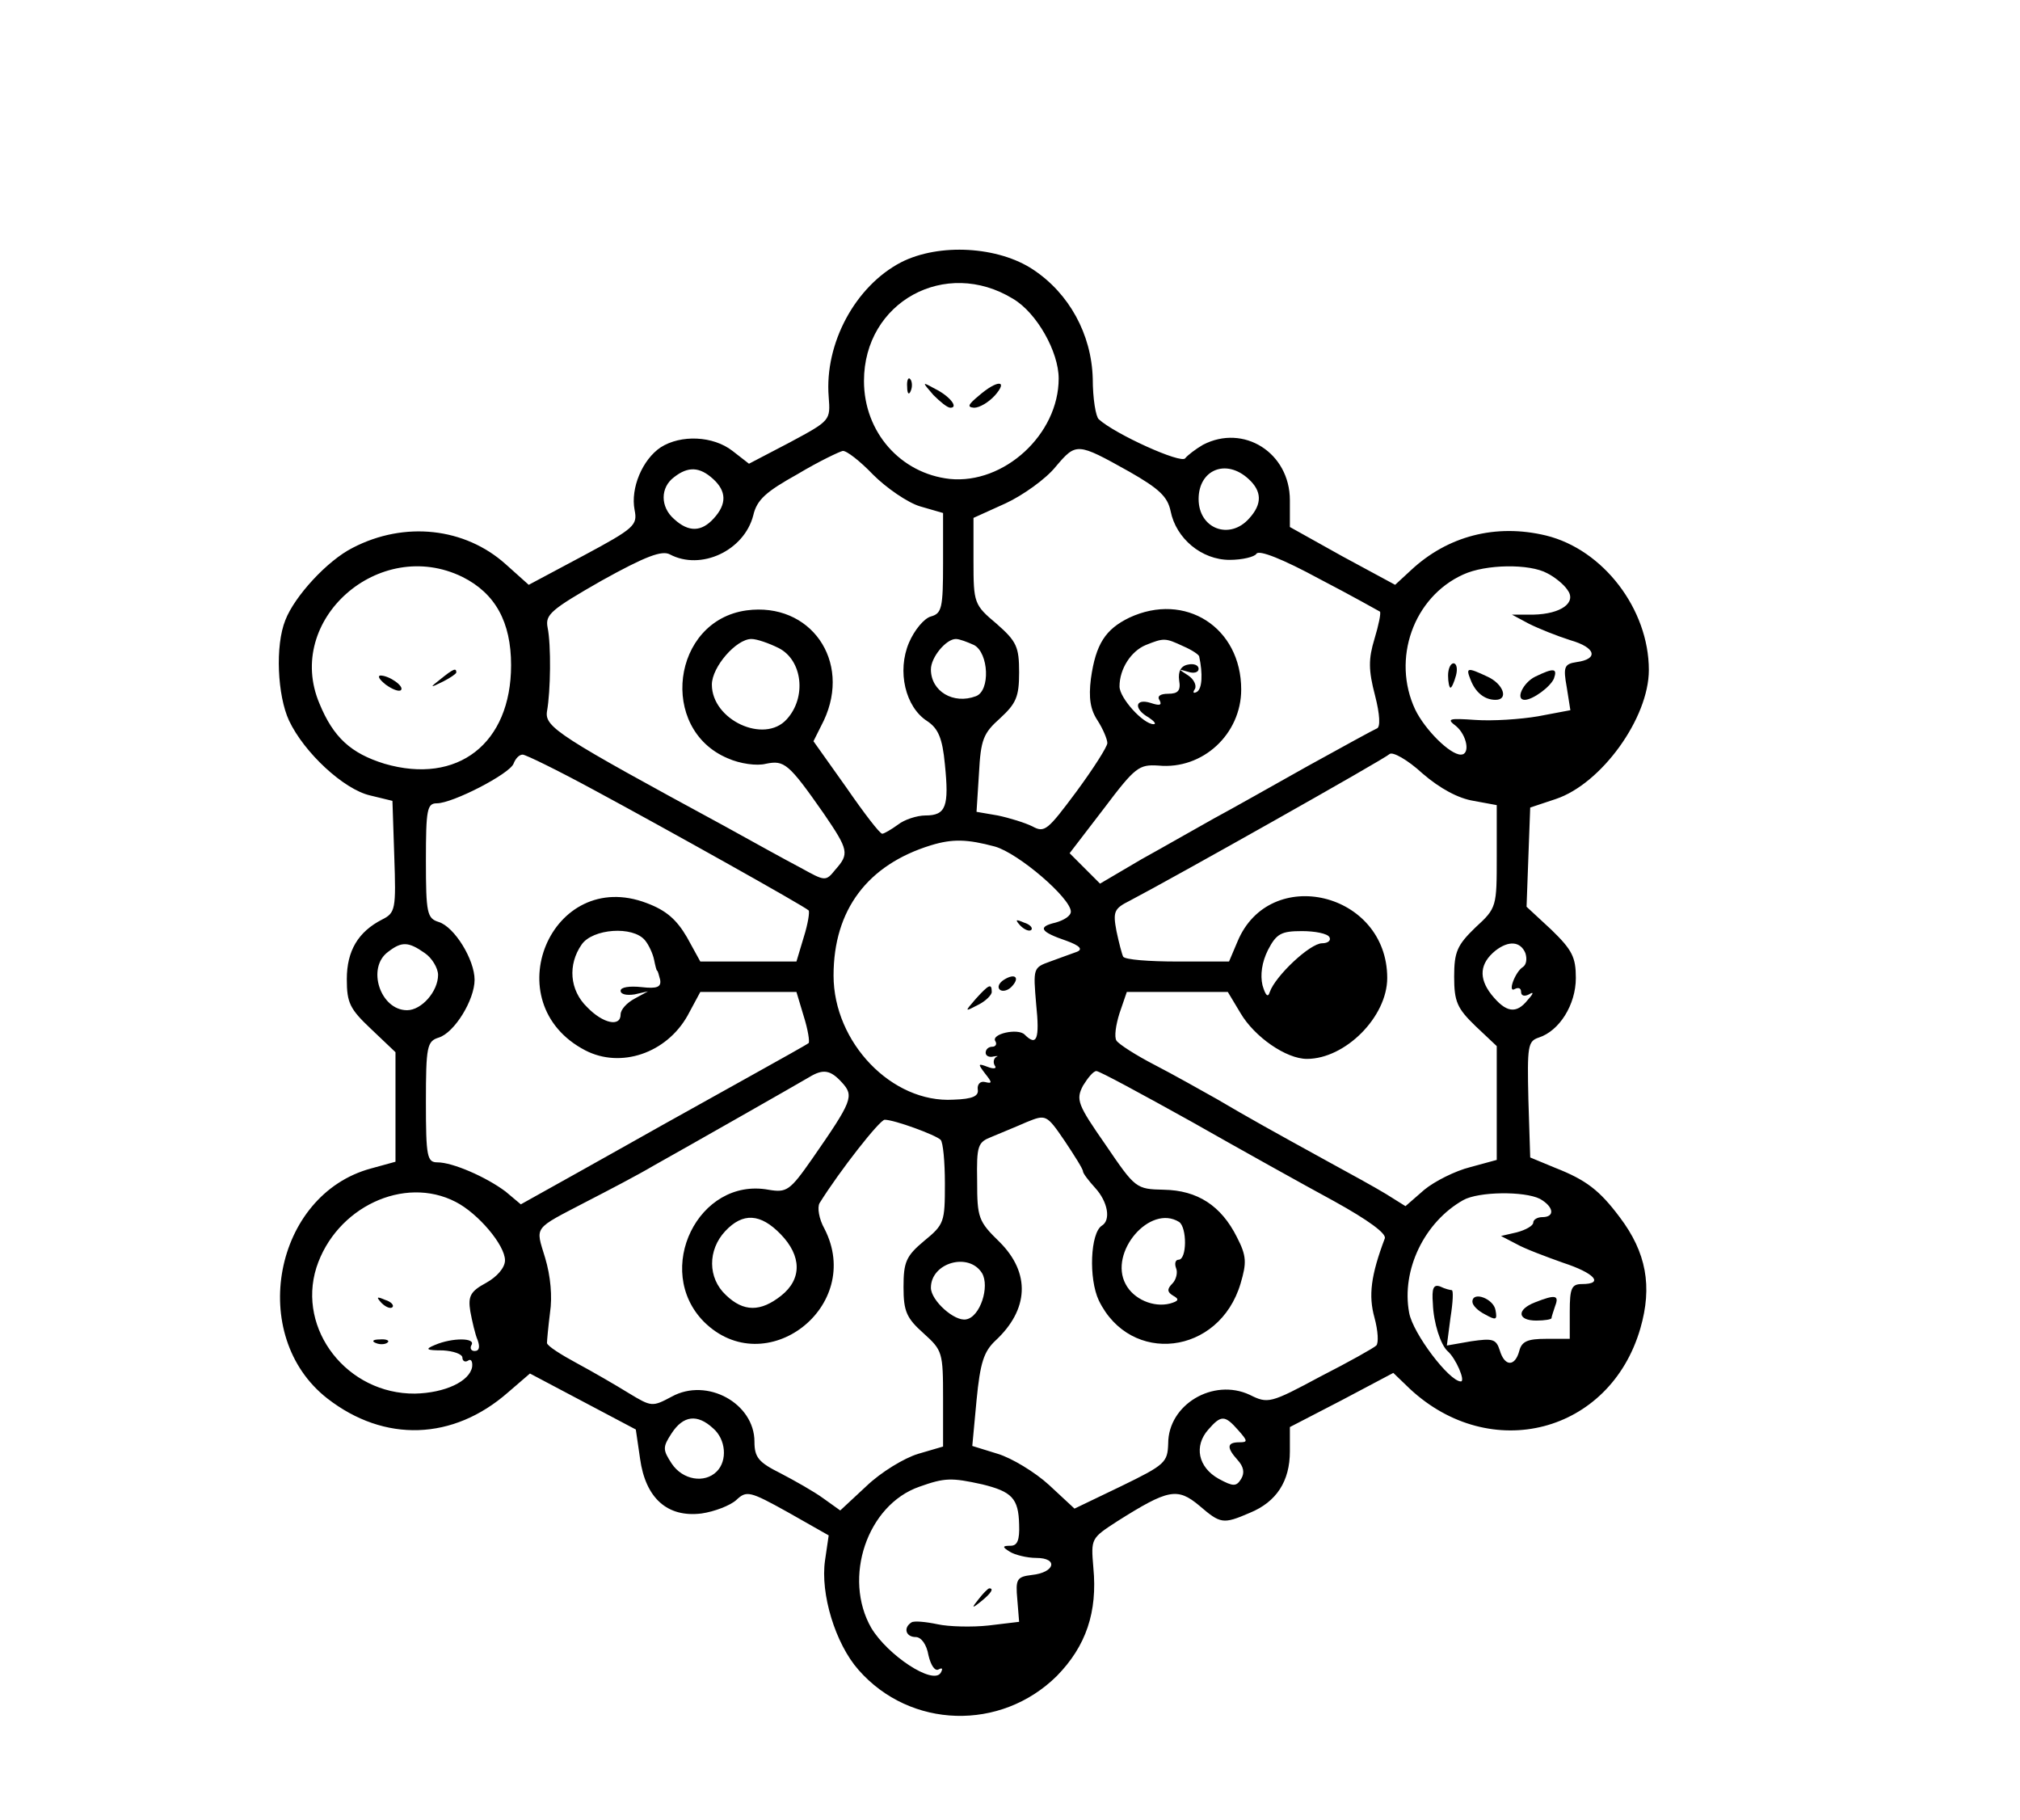 <?xml version="1.0" standalone="no"?>
<!DOCTYPE svg PUBLIC "-//W3C//DTD SVG 20010904//EN"
 "http://www.w3.org/TR/2001/REC-SVG-20010904/DTD/svg10.dtd">
<svg version="1.0" xmlns="http://www.w3.org/2000/svg"
 width="332pt" height="299pt" viewBox="0 0 332 299"
 preserveAspectRatio="xMidYMid meet">

<g transform="translate(0,299) scale(0.1,-0.1)"
fill="#000000" stroke="none">
<path d="M1481 2559 c-75 -39 -126 -133 -119 -221 3 -39 3 -39 -64 -75 l-67
-35 -27 21 c-32 25 -85 27 -118 6 -30 -20 -50 -67 -43 -103 5 -25 0 -30 -84
-75 l-90 -48 -38 34 c-67 60 -166 71 -251 27 -42 -21 -96 -80 -111 -119 -17
-42 -13 -124 6 -165 25 -53 90 -113 133 -123 l37 -9 3 -91 c3 -87 2 -93 -20
-104 -39 -20 -58 -51 -58 -98 0 -39 5 -49 40 -82 l40 -38 0 -90 0 -90 -40 -11
c-160 -43 -204 -275 -72 -378 94 -73 207 -69 297 10 l36 31 87 -46 87 -46 7
-48 c9 -65 45 -97 101 -90 21 3 47 13 57 22 17 16 22 15 85 -20 l67 -38 -6
-41 c-8 -55 17 -137 55 -180 85 -97 234 -101 326 -10 48 49 67 105 60 178 -4
48 -4 48 39 76 84 53 99 56 135 26 35 -30 39 -31 83 -12 44 18 66 52 66 101
l0 40 85 44 85 45 27 -26 c133 -124 329 -73 379 99 20 69 10 125 -34 183 -33
44 -55 61 -106 81 l-41 17 -3 95 c-2 88 -1 96 17 102 34 11 61 54 61 98 0 34
-6 46 -40 79 l-41 38 3 82 3 81 42 14 c75 25 153 133 153 212 0 100 -75 198
-169 221 -83 20 -162 -1 -222 -57 l-26 -24 -87 47 -86 48 0 44 c0 78 -76 126
-143 91 -12 -7 -25 -17 -29 -22 -6 -10 -116 40 -142 64 -5 4 -10 34 -10 67 -2
73 -39 140 -98 179 -57 38 -154 44 -217 12z m184 -60 c39 -23 75 -87 75 -131
0 -92 -90 -174 -179 -165 -81 9 -141 77 -141 161 0 130 134 203 245 135z m191
-284 c49 -28 63 -41 68 -65 9 -45 51 -80 97 -80 21 0 41 5 44 10 4 7 44 -9
103 -41 54 -28 98 -53 100 -54 2 -2 -2 -22 -9 -45 -10 -33 -10 -51 1 -93 8
-31 9 -52 3 -54 -5 -2 -56 -30 -114 -62 -57 -32 -126 -71 -154 -86 -27 -15
-81 -46 -119 -67 l-68 -40 -25 25 -25 25 56 73 c52 69 58 73 90 71 73 -7 136
52 136 125 0 102 -92 161 -184 118 -39 -19 -55 -43 -63 -100 -4 -32 -1 -51 11
-69 9 -14 16 -31 16 -37 0 -6 -23 -42 -51 -80 -47 -63 -52 -68 -72 -57 -12 6
-38 14 -57 18 l-35 6 4 63 c3 56 7 66 35 91 26 24 31 35 31 75 0 42 -4 51 -37
80 -37 31 -38 34 -38 103 l0 71 53 24 c28 13 66 40 82 60 34 40 35 40 121 -8z
m-421 -5 c22 -22 57 -46 77 -52 l38 -11 0 -82 c0 -74 -2 -83 -20 -88 -11 -3
-27 -22 -36 -43 -20 -47 -6 -106 30 -129 18 -12 25 -28 29 -71 7 -69 2 -84
-32 -84 -14 0 -35 -7 -45 -15 -11 -8 -23 -15 -26 -15 -4 0 -30 34 -59 76 l-54
76 17 34 c46 98 -22 195 -127 181 -123 -17 -145 -195 -31 -243 20 -9 48 -13
63 -9 30 6 37 1 95 -82 41 -60 42 -66 19 -92 -16 -20 -17 -19 -57 3 -23 12
-79 43 -126 69 -271 147 -295 162 -291 188 6 33 7 109 1 138 -4 21 5 29 89 77
72 40 99 50 112 43 51 -27 122 6 137 64 6 26 21 39 73 68 35 21 69 37 74 38 6
1 29 -17 50 -39z m-263 -7 c22 -20 23 -41 1 -65 -20 -22 -41 -23 -65 -1 -23
20 -23 52 0 69 23 18 42 17 64 -3z m880 0 c22 -20 23 -41 1 -65 -32 -36 -83
-17 -83 32 0 48 45 67 82 33z m-1292 -161 c54 -27 80 -74 80 -145 0 -129 -88
-197 -208 -162 -55 17 -84 43 -107 99 -58 137 98 275 235 208z m1783 6 c12 -6
27 -18 33 -27 16 -21 -10 -40 -56 -41 l-35 0 28 -15 c16 -8 46 -20 68 -27 42
-12 47 -31 10 -36 -20 -3 -22 -8 -16 -41 l6 -38 -53 -10 c-29 -5 -75 -8 -103
-6 -44 3 -48 2 -32 -10 18 -15 24 -47 8 -47 -18 0 -59 41 -75 74 -39 83 -3
185 79 222 37 17 109 18 138 2z m-1263 -123 c39 -20 46 -81 13 -117 -37 -41
-123 -1 -123 57 0 29 40 75 65 75 9 0 29 -7 45 -15z m321 5 c24 -13 27 -75 3
-84 -37 -14 -74 8 -74 44 0 20 25 50 41 50 6 0 19 -5 30 -10z m344 -2 c14 -6
26 -14 26 -17 6 -28 5 -53 -4 -58 -6 -3 -7 -1 -3 5 3 6 -2 16 -11 22 -17 11
-17 11 0 6 9 -3 17 -1 17 5 0 6 -8 9 -17 7 -12 -2 -17 -11 -15 -26 3 -17 -2
-22 -18 -22 -13 0 -19 -4 -14 -11 4 -8 0 -9 -15 -4 -26 8 -28 -10 -3 -24 9 -6
13 -11 8 -11 -17 0 -56 43 -56 62 0 29 19 58 43 68 30 12 32 12 62 -2z m477
-254 l38 -7 0 -84 c0 -83 0 -85 -35 -117 -30 -29 -35 -40 -35 -81 0 -41 5 -52
35 -81 l35 -33 0 -93 0 -94 -44 -12 c-24 -6 -58 -23 -75 -37 l-31 -27 -32 20
c-18 11 -60 34 -93 52 -91 50 -136 75 -185 104 -25 14 -71 40 -102 56 -31 16
-59 34 -63 40 -4 6 -1 26 5 45 l12 35 83 0 83 0 21 -35 c23 -39 75 -75 109
-75 63 0 132 69 132 133 0 141 -193 187 -246 60 l-14 -33 -85 0 c-46 0 -86 3
-89 8 -2 4 -7 23 -11 42 -6 32 -4 37 22 50 69 36 419 233 427 241 5 4 29 -9
54 -32 29 -25 59 -41 84 -45z m-1446 18 c117 -63 346 -191 353 -198 2 -2 -1
-22 -8 -44 l-12 -40 -79 0 -79 0 -22 40 c-17 29 -34 44 -66 56 -157 60 -251
-164 -101 -242 58 -30 133 -5 168 57 l21 39 79 0 79 0 12 -40 c7 -22 10 -42 8
-44 -2 -2 -47 -27 -99 -56 -52 -29 -115 -64 -140 -78 -25 -14 -87 -49 -139
-78 l-95 -53 -25 21 c-32 24 -87 48 -112 48 -17 0 -19 9 -19 99 0 92 2 100 21
106 26 8 59 62 59 95 0 33 -33 87 -59 95 -19 6 -21 14 -21 101 0 84 2 94 18
94 26 0 119 48 126 65 3 8 9 15 15 15 5 0 58 -26 117 -58z m659 -93 c39 -11
125 -85 125 -107 0 -7 -11 -14 -25 -18 -30 -7 -26 -15 18 -30 22 -8 27 -14 17
-18 -8 -3 -28 -10 -44 -16 -28 -10 -28 -11 -23 -70 6 -58 1 -70 -19 -50 -11
11 -56 1 -48 -11 3 -5 0 -9 -5 -9 -6 0 -11 -4 -11 -10 0 -5 6 -8 13 -6 6 1 9
1 4 -1 -4 -3 -5 -9 -2 -14 4 -5 -2 -6 -12 -2 -16 6 -16 5 -4 -11 12 -15 12
-17 0 -14 -8 2 -13 -4 -12 -12 2 -11 -8 -16 -40 -17 -101 -6 -197 94 -197 204
0 108 56 182 160 214 36 11 60 10 105 -2z m-575 -154 c6 -7 13 -22 15 -32 2
-10 4 -18 5 -18 1 0 3 -7 5 -15 2 -12 -5 -15 -31 -12 -19 2 -34 0 -34 -6 0 -6
10 -8 23 -6 l22 5 -22 -12 c-13 -7 -23 -18 -23 -26 0 -21 -29 -15 -55 12 -29
28 -32 70 -9 103 18 26 84 31 104 7z m1125 5 c3 -5 -2 -10 -12 -10 -20 0 -77
-54 -86 -80 -3 -10 -7 -6 -12 11 -4 17 -1 38 9 58 14 27 22 31 56 31 21 0 42
-4 45 -10z m-1487 -26 c12 -8 22 -25 22 -36 0 -27 -27 -58 -51 -58 -44 0 -67
70 -31 96 22 17 33 17 60 -2z m1809 0 c3 -9 2 -19 -4 -23 -13 -8 -26 -44 -13
-36 6 3 10 1 10 -5 0 -6 5 -8 13 -4 8 5 8 2 -2 -9 -19 -24 -36 -21 -60 9 -21
27 -19 51 7 72 22 17 41 15 49 -4z m-1123 -213 c20 -22 17 -30 -49 -125 -37
-53 -42 -56 -72 -51 -115 21 -190 -132 -106 -217 101 -100 264 25 198 153 -9
16 -12 35 -8 42 33 53 99 137 107 137 16 0 84 -25 92 -33 4 -4 7 -36 7 -72 0
-63 -1 -67 -34 -94 -30 -25 -34 -35 -34 -76 0 -40 5 -51 33 -76 31 -28 32 -31
32 -107 l0 -79 -41 -12 c-23 -7 -61 -30 -85 -53 l-43 -40 -28 20 c-15 11 -47
29 -70 41 -36 18 -43 26 -43 52 0 63 -78 106 -136 74 -32 -17 -33 -17 -71 6
-21 13 -59 35 -85 49 -26 14 -48 28 -49 33 0 4 2 26 5 50 4 26 1 60 -8 90 -16
53 -21 46 69 93 33 17 83 43 110 59 59 33 233 132 255 145 23 14 35 12 54 -9z
m574 -64 c81 -46 187 -105 235 -131 56 -31 86 -53 83 -61 -23 -61 -27 -94 -17
-130 6 -22 7 -42 3 -46 -4 -4 -45 -27 -92 -51 -82 -44 -86 -45 -116 -30 -60
28 -134 -16 -134 -80 -1 -31 -5 -35 -77 -70 l-77 -37 -42 39 c-23 21 -61 44
-84 51 l-42 13 7 75 c6 62 12 80 31 98 55 51 58 111 7 162 -35 34 -37 40 -37
100 -1 59 1 64 24 73 14 6 39 16 57 24 32 13 33 13 63 -31 16 -24 30 -46 30
-50 0 -3 9 -15 20 -27 21 -23 26 -53 11 -62 -19 -12 -22 -87 -5 -123 52 -107
198 -90 233 28 10 34 10 45 -6 76 -26 52 -65 77 -120 78 -46 1 -47 2 -96 74
-46 66 -49 74 -37 97 8 13 17 24 22 24 5 0 75 -38 156 -83z m-1209 -132 c37
-19 81 -71 81 -96 0 -12 -13 -27 -31 -37 -26 -14 -30 -22 -26 -47 3 -16 8 -38
12 -47 4 -11 3 -18 -5 -18 -6 0 -8 5 -5 10 7 12 -32 12 -60 0 -17 -7 -15 -9
13 -9 17 -1 32 -6 32 -12 0 -5 4 -8 9 -5 5 4 8 -1 7 -10 -4 -24 -45 -43 -94
-44 -111 -1 -194 105 -162 207 32 99 144 152 229 108z m1782 5 c23 -13 25 -30
4 -30 -8 0 -15 -4 -15 -9 0 -5 -12 -12 -27 -16 l-26 -6 25 -13 c14 -8 49 -21
77 -31 52 -17 68 -35 31 -35 -17 0 -20 -7 -20 -45 l0 -45 -39 0 c-30 0 -40 -4
-44 -20 -7 -26 -24 -26 -32 1 -6 19 -12 20 -47 15 l-40 -7 6 46 c4 25 5 45 2
45 -2 0 -11 2 -19 6 -11 4 -14 -3 -12 -28 1 -32 13 -68 24 -78 14 -12 30 -50
22 -50 -19 0 -79 79 -85 113 -13 70 25 149 89 185 25 14 100 15 126 2z m-1248
-58 c35 -36 35 -74 1 -101 -34 -27 -62 -27 -91 1 -30 28 -30 74 -1 105 29 31
58 29 91 -5z m655 20 c13 -9 13 -62 -1 -62 -5 0 -7 -6 -4 -14 3 -7 0 -19 -6
-25 -9 -9 -9 -14 1 -20 11 -6 9 -9 -5 -13 -27 -7 -60 7 -73 32 -28 52 40 132
88 102z m-324 -84 c13 -22 -3 -72 -26 -76 -19 -4 -58 31 -58 52 0 41 62 59 84
24z m-442 -255 c21 -18 24 -53 6 -71 -20 -20 -56 -14 -74 13 -15 23 -15 27 0
50 19 29 42 32 68 8z m863 -3 c16 -18 16 -20 2 -20 -21 0 -21 -9 -3 -29 10
-11 12 -21 6 -31 -8 -13 -13 -13 -37 0 -34 19 -41 54 -17 81 21 24 27 24 49
-1z m-421 -89 c49 -12 60 -23 61 -66 1 -26 -3 -35 -14 -35 -14 0 -14 -2 -1
-10 8 -5 28 -10 43 -10 37 0 31 -24 -7 -28 -25 -3 -27 -7 -24 -40 l3 -37 -50
-6 c-27 -3 -66 -2 -84 2 -19 4 -39 6 -43 3 -14 -9 -9 -24 7 -24 9 0 18 -12 21
-30 4 -17 11 -27 17 -23 6 3 7 1 3 -6 -13 -20 -87 29 -114 74 -47 82 -7 202
79 232 42 15 53 15 103 4z"/>
<path d="M1491 2354 c0 -11 3 -14 6 -6 3 7 2 16 -1 19 -3 4 -6 -2 -5 -13z"/>
<path d="M1534 2341 c11 -11 23 -21 28 -21 14 0 -1 19 -25 31 -22 12 -22 12
-3 -10z"/>
<path d="M1609 2340 c-18 -15 -20 -19 -8 -20 9 0 24 9 34 20 23 26 4 26 -26 0z"/>
<path d="M724 1874 c-18 -14 -18 -15 4 -4 12 6 22 13 22 15 0 8 -5 6 -26 -11z"/>
<path d="M634 1865 c11 -8 22 -12 25 -9 6 6 -19 24 -34 24 -5 -1 -1 -7 9 -15z"/>
<path d="M2380 1880 c0 -11 2 -20 4 -20 2 0 6 9 9 20 3 11 1 20 -4 20 -5 0 -9
-9 -9 -20z"/>
<path d="M2417 1873 c8 -21 23 -33 41 -33 22 0 13 26 -13 38 -34 16 -36 15
-28 -5z"/>
<path d="M2523 1878 c-20 -10 -33 -38 -17 -38 13 0 42 21 48 35 6 17 0 18 -31
3z"/>
<path d="M1677 1469 c7 -7 15 -10 18 -7 3 3 -2 9 -12 12 -14 6 -15 5 -6 -5z"/>
<path d="M1650 1380 c-8 -5 -11 -12 -7 -16 4 -4 13 -2 19 4 15 15 7 24 -12 12z"/>
<path d="M1604 1349 c-19 -22 -19 -22 4 -10 12 6 22 16 22 21 0 15 -5 12 -26
-11z"/>
<path d="M627 849 c7 -7 15 -10 18 -7 3 3 -2 9 -12 12 -14 6 -15 5 -6 -5z"/>
<path d="M618 783 c7 -3 16 -2 19 1 4 3 -2 6 -13 5 -11 0 -14 -3 -6 -6z"/>
<path d="M2420 851 c0 -6 9 -15 21 -21 18 -10 20 -9 17 7 -3 19 -38 32 -38 14z"/>
<path d="M2523 850 c-31 -12 -29 -30 2 -30 14 0 25 2 25 4 0 2 3 11 6 20 7 18
0 19 -33 6z"/>
<path d="M1609 363 c-13 -16 -12 -17 4 -4 16 13 21 21 13 21 -2 0 -10 -8 -17
-17z"/>
</g>
</svg>
